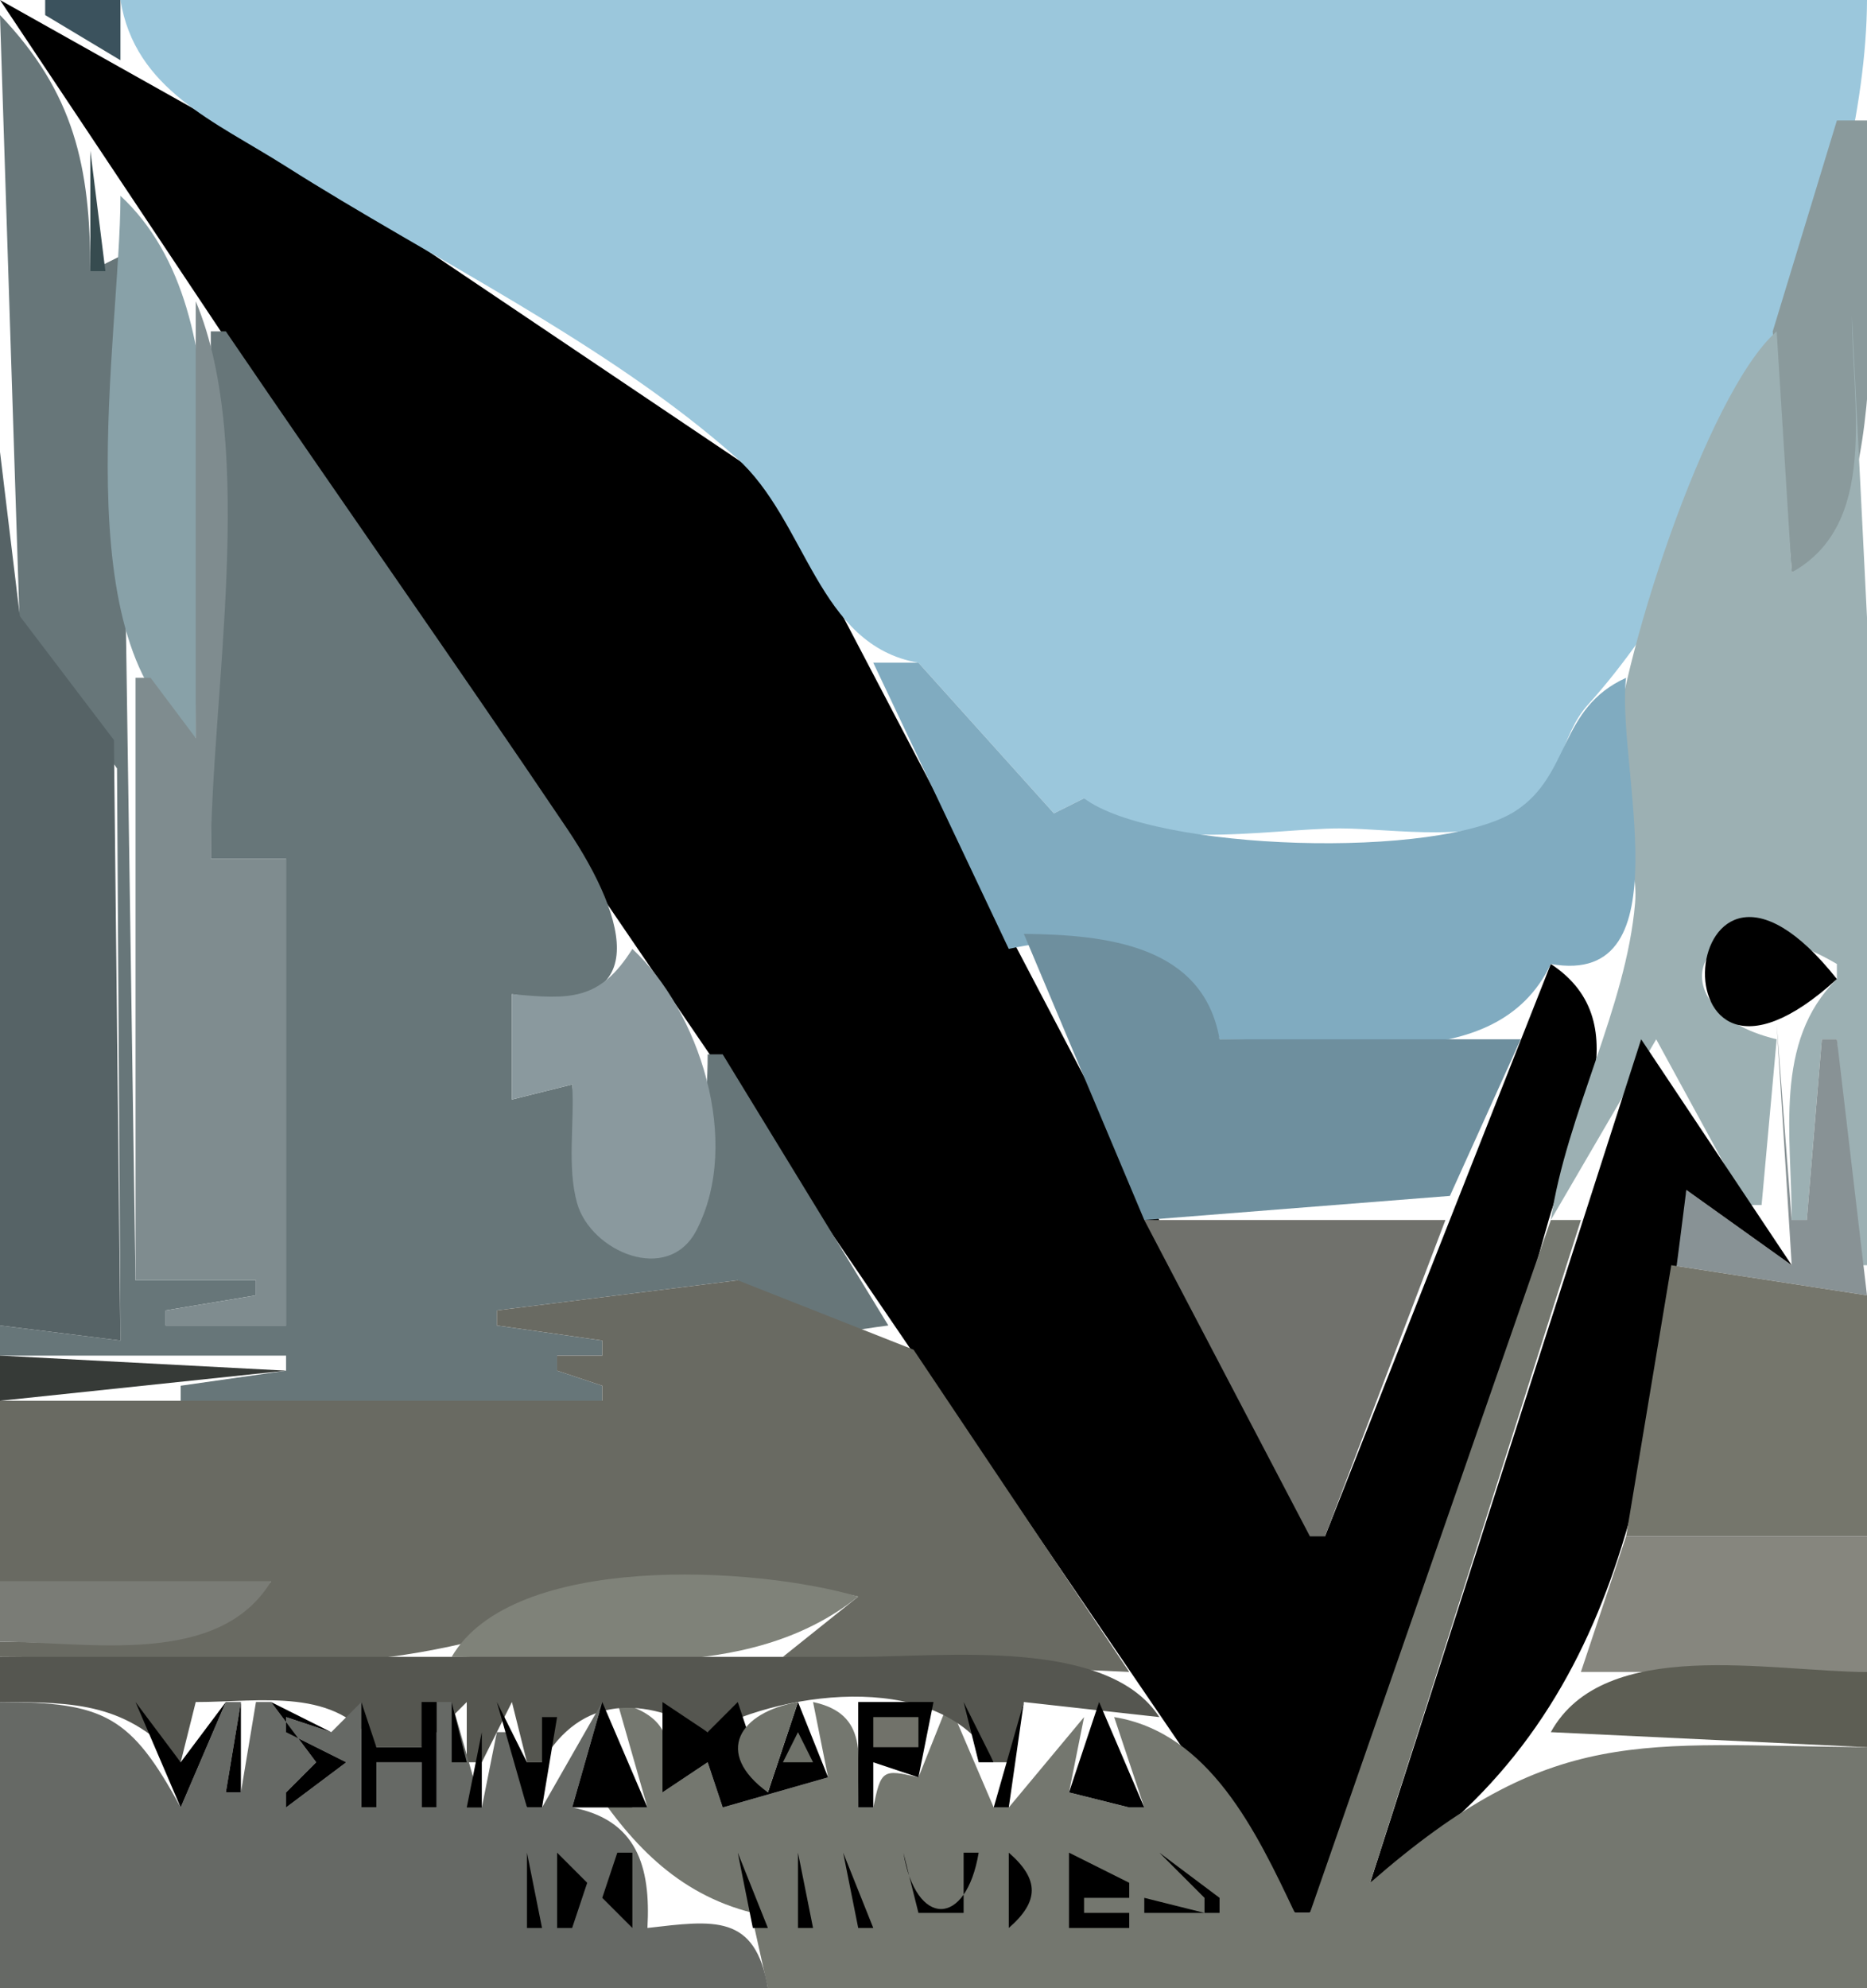 <?xml version="1.0" standalone="yes"?>
<svg width="124" height="132">
<path style="fill:#000000; stroke:none;" d="M0 0L26 39L86 127L87 127C94.701 113.455 98.557 95.941 102.859 81C104.482 75.363 109.057 67.978 103 64L88 102L51.363 32.104L22 12.344L0 0z"/>
<path style="fill:#3b525d; stroke:none;" d="M3 0L3 1L8 4L8 0L3 0z"/>
<path style="fill:#9bc7dc; stroke:none;" d="M8 0C8.965 5.967 14.267 8.05 19 11.053C28.658 17.182 40.351 22.787 48.895 30.379C53.611 34.569 54.273 42.843 61 44L70 54L72 53C75.304 56.781 84.26 55 89 55C92.501 55 98.439 56.078 101.411 53.821C103.555 52.194 103.632 48.81 105.455 46.799C114.912 36.37 123.952 14.116 124 0L8 0z"/>
<path style="fill:#677679; stroke:none;" d="M0 1L1.318 41.812L7.772 51.019L8 89L0 88L0 90L19 90L19 91L12 92L12 93L40 93L40 92L37 91L37 90L40 90L40 89L33 88L33 87L49 85C50.638 89.931 54.659 88.545 59 88L48 70L47 70C47 83.55 39.684 86.976 38 72L34 73L34 66C43.541 67.674 41.763 61.096 37.655 55C30.2 43.938 22.503 33.031 15 22L14 22L14 57L19 57L19 88L11 88L11 87L17 86L17 85L9 85L8 17L6 18C5.995 11.075 4.932 6.154 0 1z"/>
<path style="fill:#8a9a9c; stroke:none;" d="M122 8L117.738 22.004L119 38C126.04 35.663 124 14.71 124 8L122 8z"/>
<path style="fill:#364b4f; stroke:none;" d="M6 10L6 18L7 18L6 10z"/>
<path style="fill:#88a1a8; stroke:none;" d="M8 13C8 22.346 4.115 43.129 13 49C13 38.243 16.553 20.932 8 13z"/>
<path style="fill:#7f8c8f; stroke:none;" d="M13 20L13 49L10 45L9 45L9 85L17 85L17 86L11 87L11 88L19 88L19 57L14 57C14 46.351 17.111 29.798 13 20z"/>
<path style="fill:#9cb0b3; stroke:none;" d="M123 21C123 26.812 124.799 34.802 119 38L118 22C113.326 26.078 107.41 44.378 107.112 50.985C106.971 54.114 108.853 56.907 108.597 59.95C108.015 66.878 104.037 73.977 103 81L110 69L116 80L117 80L118 69C109.354 66.924 112.865 58.614 122 64L122 65C117.771 69.141 119 75.439 119 81L120 81L121 69L122 69L123 84L124 84L124 41L123 21z"/>
<path style="fill:#566366; stroke:none;" d="M0 30L0 88L8 89L7.566 49.13L1.318 40.906L0 30z"/>
<path style="fill:#80abc0; stroke:none;" d="M58 44L67 63C72.626 61.723 79.095 62.947 81 69C88.331 69 99.34 71.695 103 64C112.015 65.605 107.296 50.578 108 45C103.514 47.032 104.33 51.431 100.686 53.821C95.653 57.122 76.596 56.482 72 53L70 54L61 44L58 44z"/>
<path style="fill:#000000; stroke:none;" d="M122 65C111.297 51.5 109.379 76.528 122 65z"/>
<path style="fill:#6e8f9e; stroke:none;" d="M68 62L76 81L96.298 79.397L101 69L81 69C79.917 62.741 73.47 62.06 68 62z"/>
<path style="fill:#8a999e; stroke:none;" d="M42 63C39.837 66.442 37.887 66.369 34 66L34 73L38 72C38.17 74.507 37.647 77.464 38.329 79.881C39.235 83.094 44.373 85.315 46.258 81.678C49.305 75.798 46.418 67.097 42 63z"/>
<path style="fill:#889295; stroke:none;" d="M118 68L119 84L112 79L111 84L124 86L122 69L121 69L120 81L119 81L118 68z"/>
<path style="fill:#000000; stroke:none;" d="M109 69L91 125C107.885 114.438 109.684 97.229 112 79L119 84L109 69z"/>
<path style="fill:#70716c; stroke:none;" d="M76 81L87 102L88 102L96 81L76 81z"/>
<path style="fill:#74776f; stroke:none;" d="M103 81L87 127L86 127C83.453 121.615 80.318 115.022 74 114L76 120L75 120L71 119L72 114L67 120L66 120L63 113L61 118C58.604 117.425 58.513 117.525 58 120L57 120C57 116.637 57.716 113.796 54 113L55 118L48 120L47 117L44 119C44.839 115.662 44.456 113.927 41 113L43 120L42 120L39 118C41.78 122.295 44.923 125.73 50 127L49 123L51 132L124 132L124 116C108.877 115.875 103.126 114.407 91 125L105 81L103 81z"/>
<path style="fill:#75766c; stroke:none;" d="M111 84L108 102L124 102L124 86L111 84z"/>
<path style="fill:#696a62; stroke:none;" d="M33 87L33 88L40 89L40 90L37 90L37 91L40 92L40 93L0 93L0 105L18 105C13.289 110.098 6.436 109 0 109L0 110C8.701 110 18.31 111.163 26.91 109.856C37.666 108.221 45.26 103.205 57 106L52 110L75 111L60.674 89.607L49 85L33 87z"/>
<path style="fill:#363a37; stroke:none;" d="M0 90L0 93L19 91L0 90z"/>
<path style="fill:#86867e; stroke:none;" d="M108 102L105 111L124 111L124 102L108 102z"/>
<path style="fill:#7a7c76; stroke:none;" d="M0 105L0 109C5.895 109 14.506 110.711 18 105L0 105z"/>
<path style="fill:#7f8279; stroke:none;" d="M30 110C39.02 110 49.525 111.956 57 106C50.149 103.975 34.052 103.064 30 110z"/>
<path style="fill:#555650; stroke:none;" d="M0 110L0 113C5.105 113.004 8.412 113.084 12 117L13 113C17.386 113 22.385 111.967 25 116L28 116L31 113L31 117L32 117L34 113L35 117L36 117C38.622 112.512 42.744 112.637 47 115C52.375 112.131 62.654 110.932 66 117L67 117L68 113L77 114C73.569 108.707 62.72 110 57 110L0 110z"/>
<path style="fill:#5d5e54; stroke:none;" d="M103 115L124 116L124 111C117.578 111 106.536 108.588 103 115z"/>
<path style="fill:#666965; stroke:none;" d="M0 113L0 132L51 132C50.169 127.033 47.394 127.495 43 128C43.235 123.883 42.271 120.814 38 120L40 113L36 120L35 120L34 115L33 115L32 120L30 113L29 113L29 120L28 120L28 117L25 117L25 120L24 120L24 113L22 115L19 114L19 115L23 117L19 120L19 119L21 117L18 113L17 113L16 119L15 119L16 113L15 113L12 120C8.702 113.92 6.924 113.005 0 113z"/>
<path style="fill:#000000; stroke:none;" d="M9 113L12 120L15 113L12 117L9 113M16 113L15 119L16 119L16 113M18 113L21 117L19 119L19 120L23 117L19 115L19 114L22 115L18 113M24 113L24 120L25 120L25 117L28 117L28 120L29 120L29 113L28 113L28 116L25 116L24 113M30 113L30 117L31 117L30 113M33 113L35 120L36 120L37 114L36 114L36 117L35 117L33 113M40 113L38 120L39 120L42 120L43 120L40 113M44 113L44 119L47 117L48 120L55 118L53 113L51 119L49 113L47 115L44 113z"/>
<path style="fill:#6f726a; stroke:none;" d="M51 119L53 113C49.098 113.679 47.385 116.369 51 119z"/>
<path style="fill:#000000; stroke:none;" d="M57 113L57 120L58 120L58 117L61 118L62 113L57 113M64 113L65 117L66 117L64 113M68 113L66 120L67 120L68 113M73 113L71 119L75 120L76 120L73 113z"/>
<path style="fill:#71726a; stroke:none;" d="M58 114L58 116L61 116L61 114L58 114z"/>
<path style="fill:#000000; stroke:none;" d="M32 115L31 120L32 120L32 115z"/>
<path style="fill:#6d6f69; stroke:none;" d="M40.333 115.667L40.667 116.333L40.333 115.667z"/>
<path style="fill:#6f726a; stroke:none;" d="M53 115L52 117L54 117L53 115z"/>
<path style="fill:#76776f; stroke:none;" d="M73.333 115.667L73.667 116.333L73.333 115.667z"/>
<path style="fill:#000000; stroke:none;" d="M18 118L19 119L18 118M55.333 118.667L55.667 119.333L55.333 118.667M61.333 118.667L61.667 119.333L61.333 118.667M64 118L65 119L64 118M35 123L35 128L36 128L35 123M37 123L37 128L38 128L39 125L42 128L42 123L41 123L40 126L37 123M43.333 123.667L43.667 124.333L43.333 123.667M46 123L47 124L46 123M49 123L50 128L51 128L49 123M53 123L53 128L54 128L53 123M56 123L57 128L58 128L56 123M60 123C60.832 127.992 64.168 127.992 65 123L64 123L64 127L61 127L60 123M67 123L67 128C69.034 126.231 69.034 124.769 67 123M71 123L71 128L75 128L75 127L72 127L72 126L75 126L75 125L71 123M77 123L80 126L80 127L76 126L76 127L81 127L81 126L77 123M79 123L80 124L79 123M43 128L47 125L43 128z"/>
<path style="fill:#6c6f69; stroke:none;" d="M44.667 126.333L45.333 126.667L44.667 126.333z"/>
</svg>
